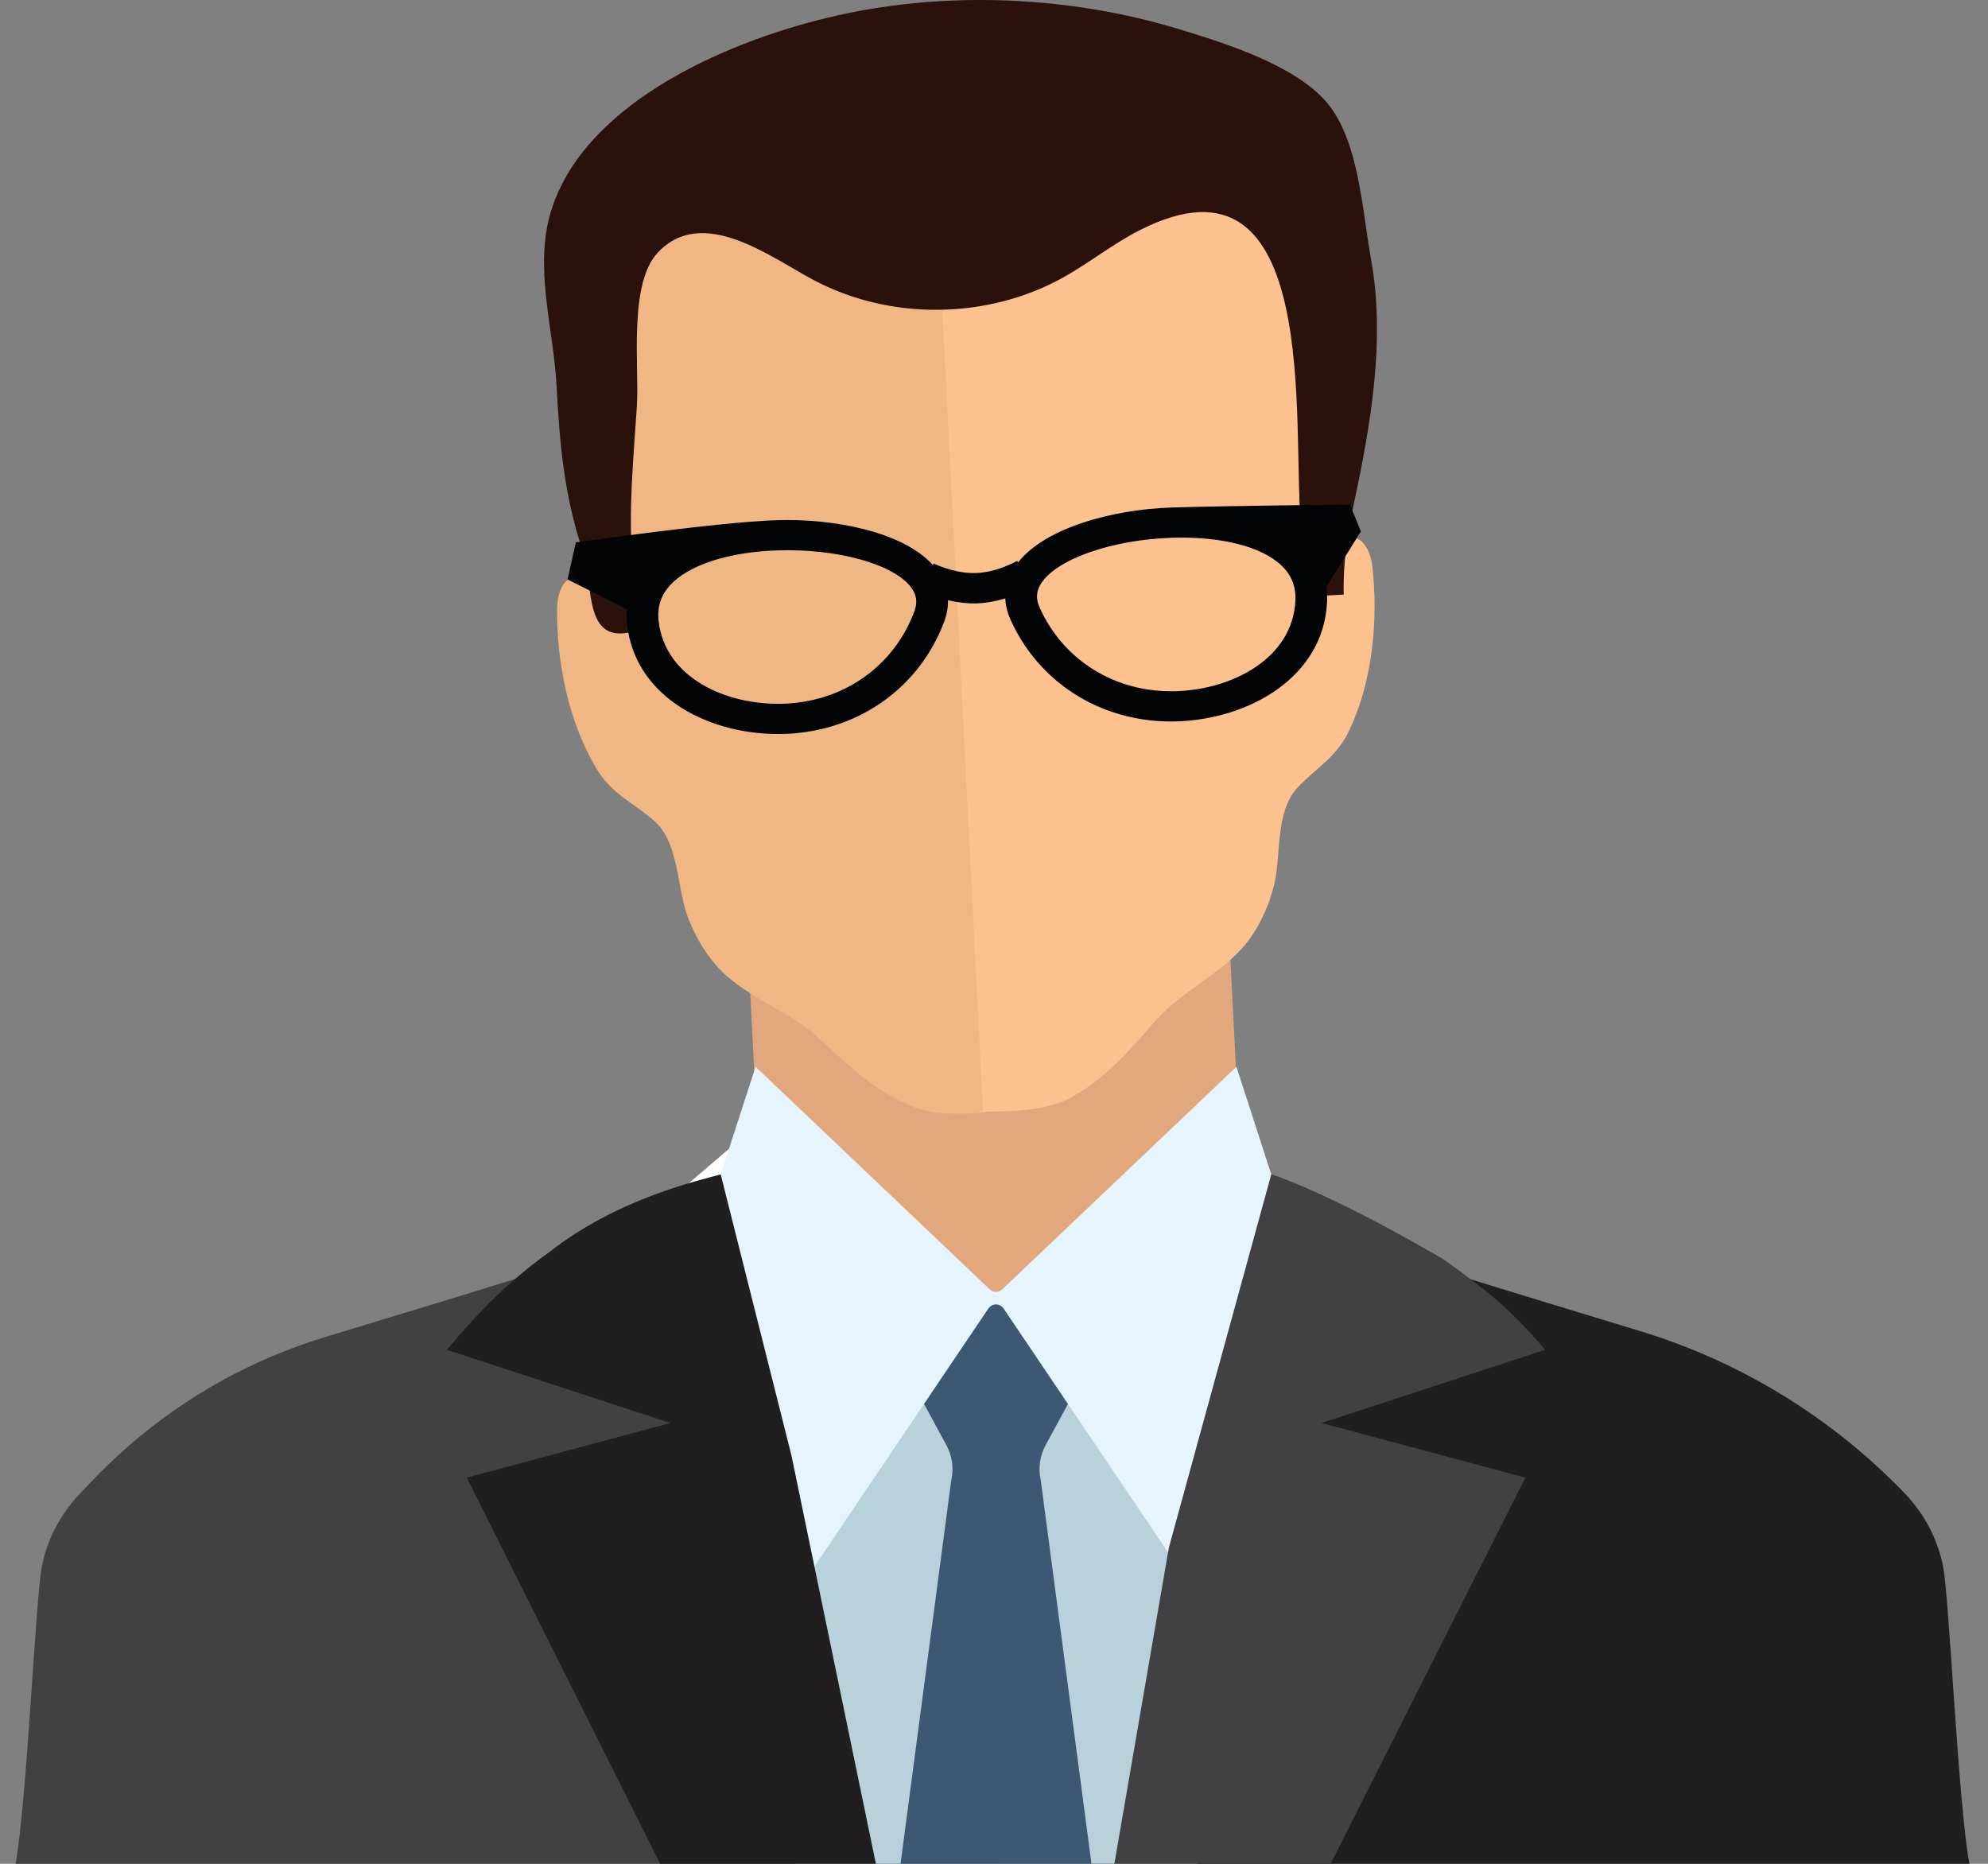 <?xml version="1.0" encoding="UTF-8" standalone="no"?>
<!DOCTYPE svg PUBLIC "-//W3C//DTD SVG 1.1//EN" "http://www.w3.org/Graphics/SVG/1.1/DTD/svg11.dtd">
<svg width="320px" height="300px" version="1.1" xmlns="http://www.w3.org/2000/svg" xmlns:xlink="http://www.w3.org/1999/xlink" xml:space="preserve" xmlns:serif="http://www.serif.com/" style="fill-rule:evenodd;clip-rule:evenodd;stroke-linejoin:round;stroke-miterlimit:2;">
    <rect width="100%" height="100%" fill="#808080" stroke="none"/>
    <g>
        <path d="M197.963,152.578L198.138,156.036L199.587,184.611L159.2,221.365L145.075,208.449L122.171,187.503L120.388,152.369L197.963,152.578Z" style="fill:rgb(226,167,125);fill-rule:nonzero;"/>
        <path d="M152.25,44.474C156.825,45.707 163.038,39.807 165.996,37.399C171.358,33.04 177.446,29.565 183.938,27.186C188.692,25.449 193.921,24.29 198.787,25.669C205.942,27.699 210.658,34.894 211.987,42.215C214.688,57.119 207.2,72.54 209.6,87.469C209.933,89.557 210.504,94.294 213.837,92.011C215.217,91.065 214.333,88.507 215.812,87.374C219.071,84.869 220.671,88.865 220.921,91.278C221.833,99.874 220.983,109.344 217.283,117.365C215.142,122.011 211.892,123.469 208.742,126.911C205.258,130.728 206.229,137.811 205.092,142.411C204.317,145.54 203.046,148.415 201.267,150.961C197.458,156.403 190.508,159.207 186.092,164.199C181.954,168.878 178.146,173.528 172.288,176.707C168.763,178.624 163.721,178.911 159.071,178.932C158.463,178.99 157.858,179.049 157.242,179.09L150.392,44.057C151.008,44.194 151.646,44.311 152.25,44.474Z" style="fill:rgb(252,193,143);fill-rule:nonzero;"/>
        <path d="M89.663,97.986C89.671,95.561 90.854,91.424 94.354,93.586C95.938,94.561 95.321,97.199 96.788,97.999C100.333,99.932 100.421,95.165 100.542,93.053C101.008,85.019 96.767,77.544 97.396,69.64C97.967,62.39 97.233,54.94 99.517,47.832C101.496,41.678 105.404,36.003 110.958,32.694C116.1,29.64 122.5,28.778 128.263,30.374C133.342,31.774 136.858,34.84 140.275,38.661C143.992,42.824 145.75,42.782 151.392,44.057L158.242,179.09C154.146,179.407 149.913,179.403 146.692,178.057C140.546,175.486 136.288,171.244 131.692,167.007C126.796,162.486 119.6,160.403 115.263,155.378C113.229,153.02 111.675,150.286 110.592,147.257C108.992,142.794 109.238,135.644 105.388,132.207C101.908,129.099 98.529,127.978 95.925,123.574C91.433,115.969 89.625,106.632 89.663,97.986Z" style="fill:rgb(240,183,132);fill-rule:nonzero;"/>
        <path d="M217.933,81.028C216.883,85.936 216.15,90.836 216.296,95.707L210.125,96.019C210,94.815 210.004,93.669 210.004,92.965C210.025,89.653 209.758,87.036 209.408,83.749C207.879,69.419 213.029,22.103 183.554,37.003C179.225,39.186 175.408,42.274 171.179,44.64C158.958,51.453 143.283,51.619 130.929,45.057C124.046,41.403 113.058,32.932 105.842,40.699C101.133,45.769 102.917,59.136 102.517,65.357C101.967,73.986 101.117,81.836 101.813,90.649C102.096,94.211 103.017,97.653 103.117,101.253C93.625,104.803 95.667,94.265 93.829,88.782C90.783,79.686 90.079,71.349 89.583,62.011C89.096,52.878 85.883,42.903 88.75,33.811C94.388,15.994 118.321,6.145 134.921,2.457C152.838,-1.526 172.538,-0.606 190.063,4.778C197.313,7.003 208.479,10.486 213.583,16.515C218.742,22.599 219.263,33.861 220.675,41.628C223.042,54.64 220.658,68.269 217.933,81.028Z" style="fill:rgb(42,17,11);fill-rule:nonzero;"/>
        <path d="M122.629,180.407L103.088,197.099C106.754,204.232 111.413,212.17 117.333,220.444C125.054,231.24 133.017,239.944 140.138,246.778C140.138,246.778 145.5,225.711 159.588,215.224C138.129,208.028 122.629,180.407 122.629,180.407Z" style="fill:white;fill-rule:nonzero;"/>
        <path d="M159.621,299.999L159.588,215.215C159.588,215.215 150.213,234.928 139.467,229.674L122.888,189.028L108.279,195.624L91.296,203.328L86.063,204.907L72.179,209.174L52.304,215.224C38.204,219.515 25.433,227.349 15.213,237.974L12.9,240.378C9.725,243.699 7.55,247.803 6.704,252.311C5.742,257.394 4.279,290.524 2.5,299.999L159.621,299.999Z" style="fill:rgb(65,64,67);fill-rule:nonzero;"/>
        <path d="M317.008,299.999C315.225,290.524 313.763,257.394 312.8,252.311C311.958,247.803 309.779,243.699 306.604,240.378C294.867,228.178 280.204,219.182 264.008,214.253L247.325,209.174L233.438,204.907L228.208,203.328L211.225,195.624L196.617,189.028L180.038,229.674C169.288,234.928 159.908,215.215 159.908,215.215L159.883,299.999L317.008,299.999Z" style="fill:rgb(34,30,31);fill-rule:nonzero;"/>
        <path d="M192.629,299.999L201.25,251.978L163.729,210.882L158.683,210.882C158.683,210.882 119.225,251.569 119.508,254.528L128.029,299.999L192.629,299.999Z" style="fill:rgb(185,209,221);fill-rule:nonzero;"/>
        <path d="M153.125,238.219L144.954,299.999L175.692,299.999L167.521,238.219C167.096,236.328 167.371,234.353 168.296,232.644L173.358,223.299C173.592,222.732 173.45,222.09 173.017,221.661C171.063,219.761 169.112,217.857 167.163,215.957C165.838,214.661 164.246,213.449 163.467,211.757C162.921,210.54 161.408,207.824 159.65,208.978C158.113,209.986 157.596,211.569 156.6,212.911C155.604,214.249 154.05,215.399 152.854,216.565C151.113,218.265 149.371,219.965 147.629,221.661C147.192,222.09 147.058,222.732 147.283,223.299L152.35,232.644C153.275,234.353 153.55,236.328 153.125,238.219Z" style="fill:rgb(61,88,114);fill-rule:nonzero;"/>
        <path d="M161.329,207.532C160.763,208.078 159.888,208.078 159.308,207.532L121.621,171.707L113.2,197.711L129.488,254.528L159.083,210.636C159.692,209.74 160.95,209.74 161.554,210.636L191.158,254.528L207.446,197.711L199.021,171.707L161.329,207.532Z" style="fill:rgb(229,244,253);fill-rule:nonzero;"/>
        <path d="M214.183,299.999L245.533,237.844L212.725,229.049L248.704,217.265C243.537,211.165 240.196,208.319 232.317,202.678C217.733,194.165 207.85,189.986 204.633,189.028L188.146,249.111L179.375,299.999L214.183,299.999Z" style="fill:rgb(65,64,67);fill-rule:nonzero;"/>
        <path d="M75.125,237.844L106.271,299.999L140.988,299.999L127.4,234.29L116.008,189.028C112.792,189.961 99.5,192.794 88.317,201.615C81.971,206.161 77.288,210.882 71.929,217.265L107.904,229.049L75.125,237.844Z" style="fill:rgb(34,30,31);fill-rule:nonzero;"/>
        <path d="M189.321,111.253L188.538,111.269C186.767,111.269 185.004,111.086 183.313,110.719C176.154,109.169 170.325,104.453 167.338,97.774C166.696,96.344 166.796,95.086 167.642,93.819C170.254,89.919 179.104,86.861 188.679,86.557C196.538,86.307 203.121,87.986 206.3,91.049C207.9,92.59 208.621,94.436 208.517,96.694C208.075,105.865 198.525,110.961 189.321,111.253ZM147.179,98.415C144.621,105.274 139.108,110.353 132.063,112.357C130.396,112.828 128.654,113.124 126.883,113.24L126.1,113.274C116.892,113.569 107.038,109.09 106.017,99.969C105.763,97.724 106.367,95.836 107.863,94.194C110.842,90.936 117.308,88.836 125.167,88.59C134.738,88.278 143.762,90.765 146.621,94.494C147.55,95.703 147.725,96.949 147.179,98.415ZM219.054,85.553L217.304,81.219C217.304,81.219 197.913,81.394 188.525,81.694C179.325,81.99 168.371,84.84 163.875,90.52L163.733,90.286C161.133,91.653 158.904,92.169 157.071,92.24C155.229,92.286 152.975,91.911 150.292,90.711L150.175,90.957C145.321,85.578 134.204,83.432 125.008,83.728C115.621,84.028 92.688,87.307 92.688,87.307L91.363,93.265L100.913,98.069C100.85,98.861 100.846,99.674 100.938,100.499C102.288,112.561 114.7,118.503 126.254,118.132C126.575,118.124 126.888,118.111 127.2,118.09C129.354,117.953 131.475,117.59 133.508,117.015C142.142,114.565 148.875,108.378 151.988,100.032C152.421,98.878 152.617,97.736 152.588,96.619C154.275,97.007 155.829,97.165 157.225,97.128C158.625,97.078 160.163,96.819 161.821,96.324C161.867,97.44 162.133,98.565 162.638,99.694C166.279,107.819 173.396,113.565 182.163,115.461C184.229,115.907 186.371,116.132 188.529,116.132C188.842,116.128 189.158,116.124 189.475,116.115C201.033,115.745 213.033,109.028 213.612,96.899C213.654,96.065 213.596,95.257 213.483,94.474L219.054,85.553Z" style="fill:rgb(3,4,5);fill-rule:nonzero;"/>
    </g>
</svg>

